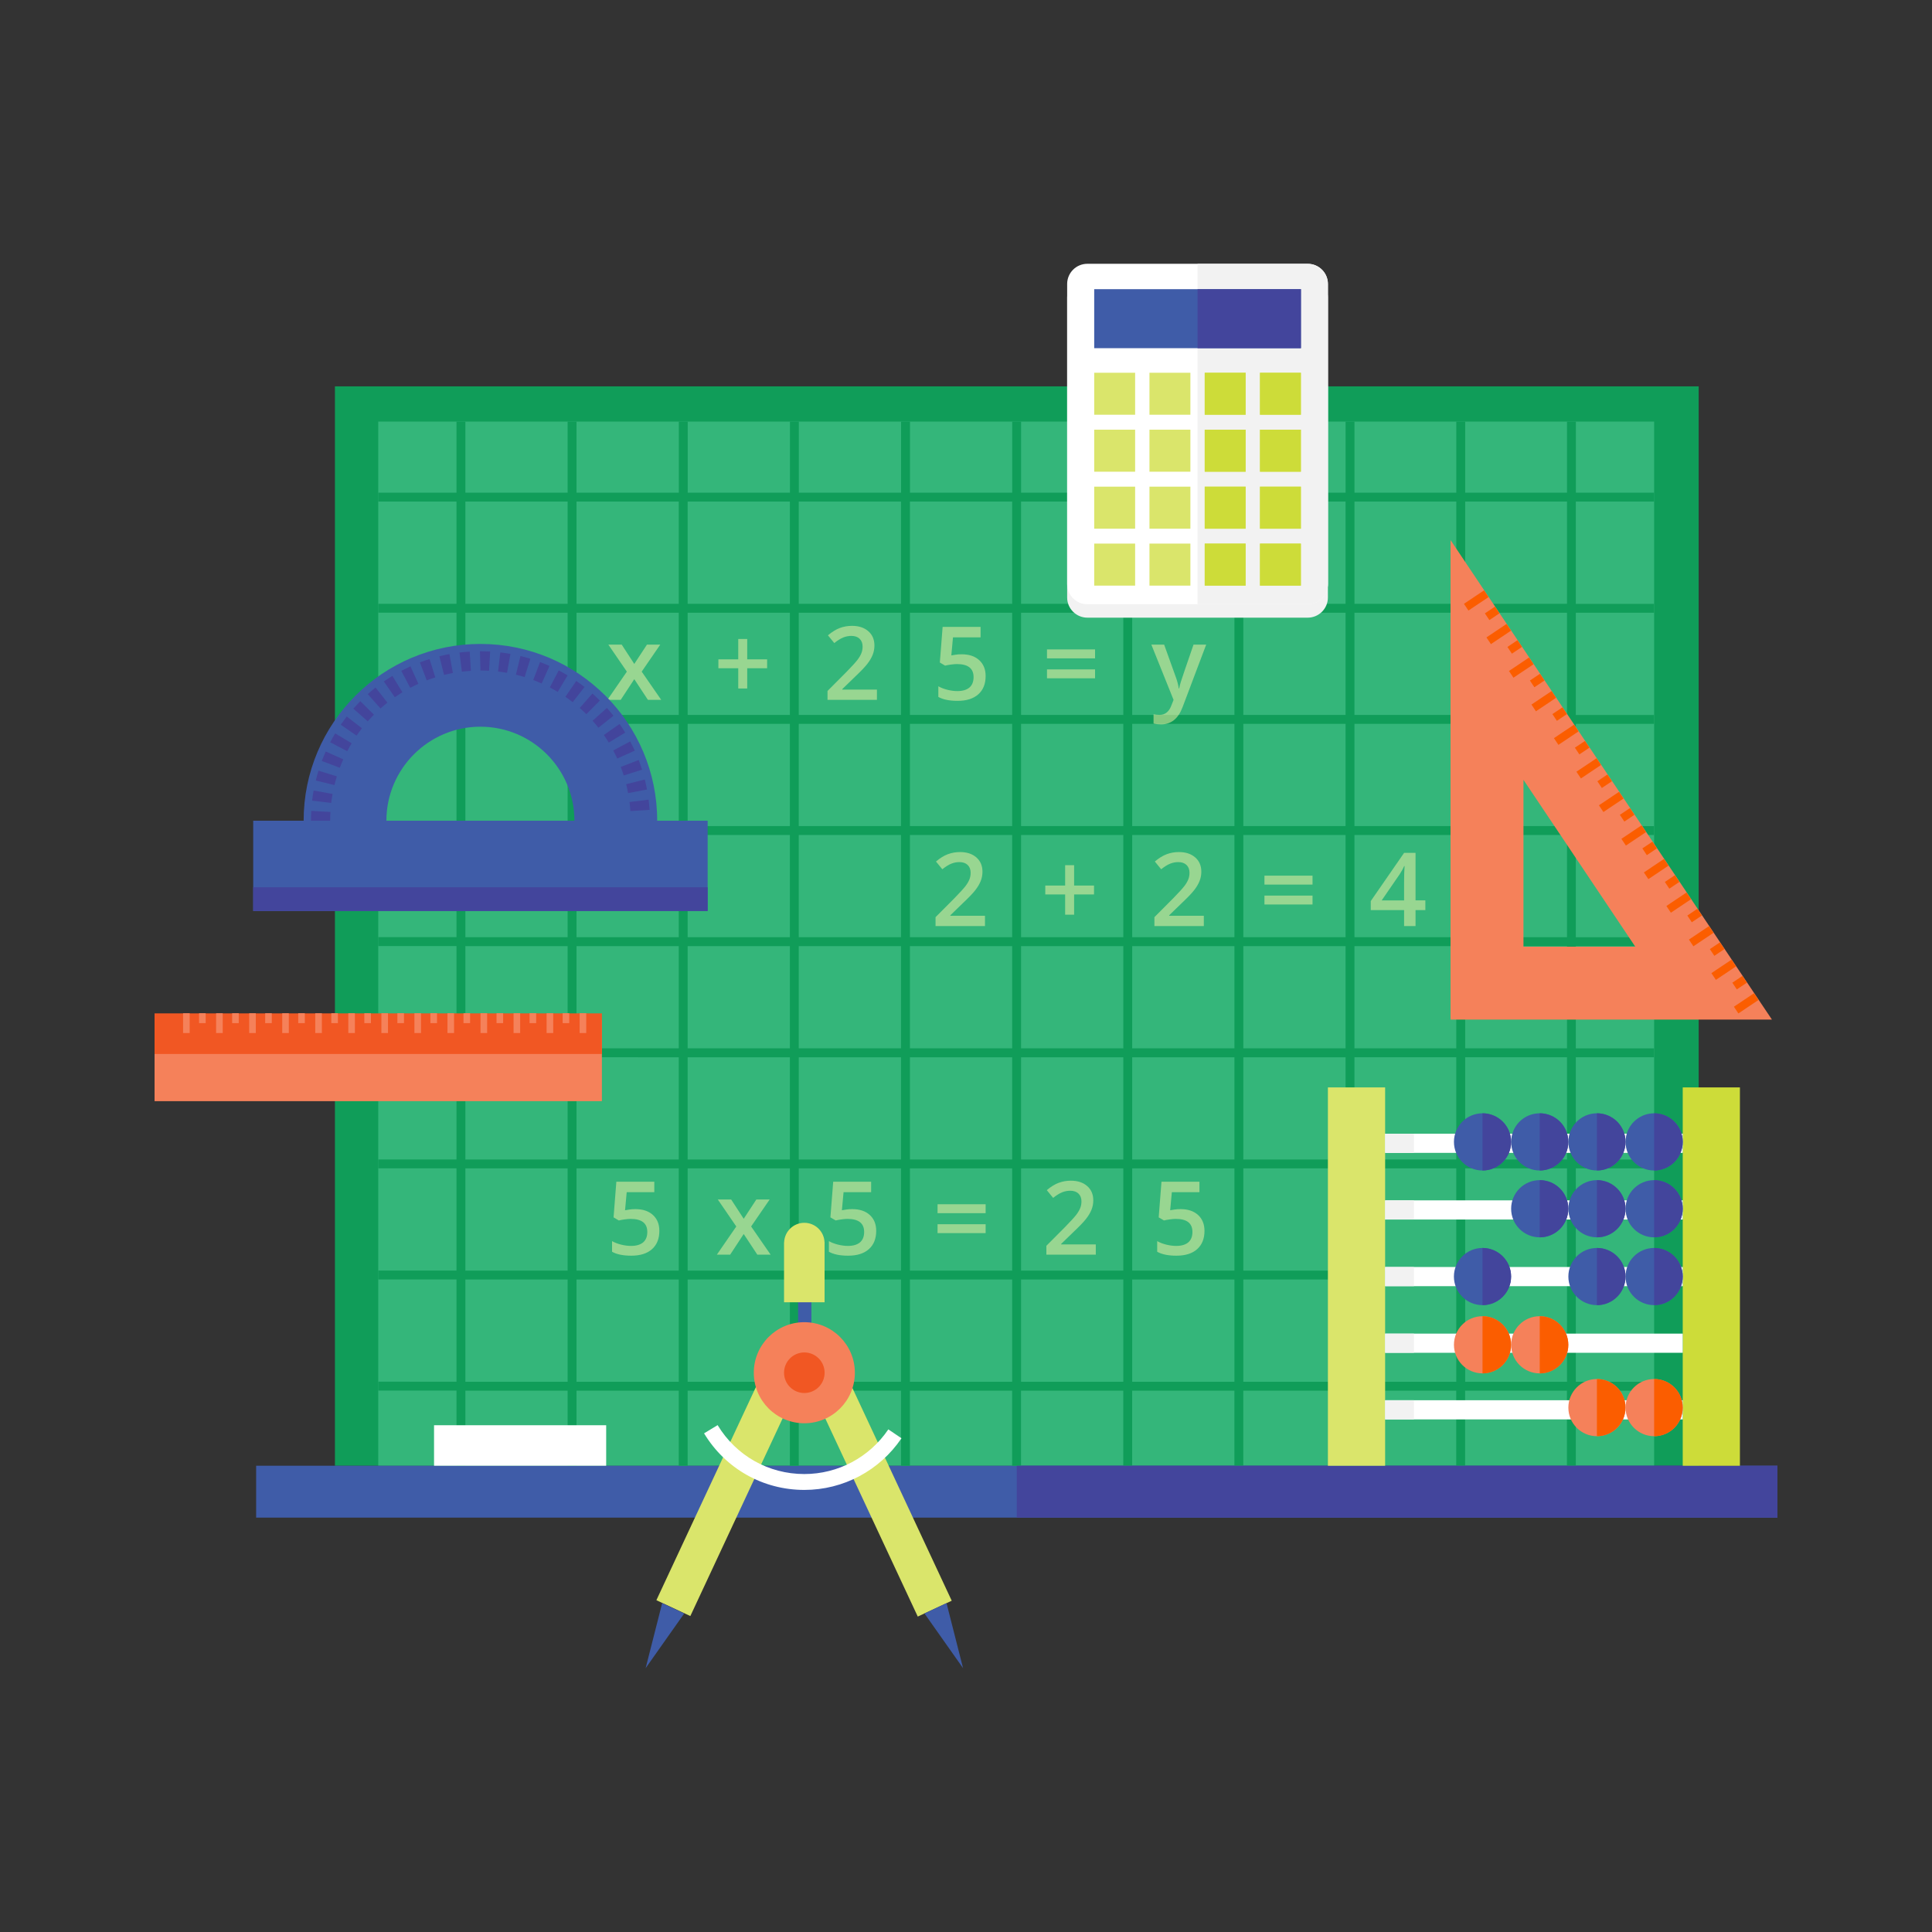 <?xml version="1.0" encoding="utf-8"?>
<!-- Generator: Adobe Illustrator 25.0.0, SVG Export Plug-In . SVG Version: 6.00 Build 0)  -->
<svg version="1.1" id="Слой_1" xmlns="http://www.w3.org/2000/svg" xmlns:xlink="http://www.w3.org/1999/xlink" x="0px" y="0px"
	 viewBox="0 0 500 500" style="enable-background:new 0 0 500 500;" xml:space="preserve">
<rect x="0" y="0" width="500" height="500" fill="#333333" stroke="none"/>
<style type="text/css">
	.st0{fill:#109D59;}
	.st1{fill:#34B67A;}
	.st2{fill:#3F5CA8;}
	.st3{fill:#43459C;}
	.st4{fill:#FFFFFF;}
	.st5{fill:#F5815A;}
	.st6{fill:#F15723;}
	.st7{fill:#DAE56B;}
	.st8{fill:#F2F2F2;}
	.st9{fill:#CDDC39;}
	.st10{fill:#FB5D00;}
	.st11{opacity:0.5;}
	.st12{fill:#FCF6A8;}
</style>
<g>
	<g>
		<rect x="86.68" y="99.99" class="st0" width="352.94" height="279.35"/>
		<rect x="97.89" y="109.1" class="st1" width="330.2" height="270.23"/>
		<rect x="66.29" y="379.33" class="st2" width="393.71" height="13.43"/>
		<path class="st0" d="M428.09,129.8v-2.3h-20.25v-18.4h-2.3v18.4h-26.35v-18.4h-2.3v18.4h-26.35v-18.4h-2.3v18.4h-26.46v-18.4h-2.3
			v18.4h-26.46v-18.4h-2.3v18.4h-26.46v-18.4h-2.3v18.4h-26.46v-18.4h-2.3v18.4h-26.46v-18.4h-2.3v18.4h-26.46v-18.4h-2.3v18.4
			H149.2v-18.4h-2.3v18.4h-26.46v-18.4h-2.3v18.4H97.89v2.3h20.25v26.46H97.89v2.3h20.25v26.46H97.89v2.3h20.25v26.46H97.89v2.3
			h20.25v26.46H97.89v2.3h20.25v26.46H97.89v2.3h20.25v26.46H97.89v2.3h20.25v26.46H97.89v2.3h20.25v26.46H97.89v2.3h20.25v19.43
			h2.3V359.9h26.46v19.43h2.3V359.9h26.46v19.43h2.3V359.9h26.46v19.43h2.3V359.9h26.46v19.43h2.3V359.9h26.46v19.43h2.3V359.9
			h26.46v19.43h2.3V359.9h26.46v19.43h2.3V359.9h26.46v19.43h2.3V359.9h26.35v19.43h2.3V359.9h26.35v19.43h2.3V359.9h20.25v-2.3
			h-20.25v-26.46h20.25v-2.3h-20.25v-26.46h20.25v-2.3h-20.25v-26.46h20.25v-2.3h-20.25v-26.46h20.25v-2.3h-20.25v-26.46h20.25v-2.3
			h-20.25v-26.46h20.25v-2.3h-20.25v-26.46h20.25v-2.3h-20.25V129.8H428.09z M376.89,129.8v26.46h-26.35V129.8H376.89z
			 M261.95,242.55h-26.46v-26.46h26.46V242.55z M264.25,216.09h26.46v26.46h-26.46V216.09z M233.18,242.55h-26.46v-26.46h26.46
			V242.55z M233.18,244.85v26.46h-26.46v-26.46H233.18z M235.49,244.85h26.46v26.46h-26.46V244.85z M264.25,244.85h26.46v26.46
			h-26.46V244.85z M293.01,244.85h26.46v26.46h-26.46V244.85z M293.01,242.55v-26.46h26.46v26.46H293.01z M293.01,213.79v-26.46
			h26.46v26.46H293.01z M290.71,213.79h-26.46v-26.46h26.46V213.79z M261.95,213.79h-26.46v-26.46h26.46V213.79z M233.18,213.79
			h-26.46v-26.46h26.46V213.79z M204.42,213.79h-26.46v-26.46h26.46V213.79z M204.42,216.09v26.46h-26.46v-26.46H204.42z
			 M204.42,244.85v26.46h-26.46v-26.46H204.42z M204.42,273.62v26.46h-26.46v-26.46H204.42z M206.72,273.62h26.46v26.46h-26.46
			V273.62z M235.49,273.62h26.46v26.46h-26.46V273.62z M264.25,273.62h26.46v26.46h-26.46V273.62z M293.01,273.62h26.46v26.46
			h-26.46V273.62z M321.77,273.62h26.46v26.46h-26.46V273.62z M321.77,271.31v-26.46h26.46v26.46H321.77z M321.77,242.55v-26.46
			h26.46v26.46H321.77z M321.77,213.79v-26.46h26.46v26.46H321.77z M321.77,185.03v-26.46h26.46v26.46H321.77z M319.47,185.03
			h-26.46v-26.46h26.46V185.03z M290.71,185.03h-26.46v-26.46h26.46V185.03z M261.95,185.03h-26.46v-26.46h26.46V185.03z
			 M233.18,185.03h-26.46v-26.46h26.46V185.03z M204.42,185.03h-26.46v-26.46h26.46V185.03z M175.66,185.03H149.2v-26.46h26.46
			V185.03z M175.66,187.33v26.46H149.2v-26.46H175.66z M175.66,216.09v26.46H149.2v-26.46H175.66z M175.66,244.85v26.46H149.2
			v-26.46H175.66z M175.66,273.62v26.46H149.2v-26.46H175.66z M175.66,302.38v26.46H149.2v-26.46H175.66z M177.96,302.38h26.46
			v26.46h-26.46V302.38z M206.72,302.38h26.46v26.46h-26.46V302.38z M235.49,302.38h26.46v26.46h-26.46V302.38z M264.25,302.38
			h26.46v26.46h-26.46V302.38z M293.01,302.38h26.46v26.46h-26.46V302.38z M321.77,302.38h26.46v26.46h-26.46V302.38z
			 M350.53,302.38h26.35v26.46h-26.35V302.38z M350.53,300.07v-26.46h26.35v26.46H350.53z M350.53,271.31v-26.46h26.35v26.46H350.53
			z M350.53,242.55v-26.46h26.35v26.46H350.53z M350.53,213.79v-26.46h26.35v26.46H350.53z M350.53,185.03v-26.46h26.35v26.46
			H350.53z M348.23,129.8v26.46h-26.46V129.8H348.23z M319.47,129.8v26.46h-26.46V129.8H319.47z M290.71,129.8v26.46h-26.46V129.8
			H290.71z M261.95,129.8v26.46h-26.46V129.8H261.95z M233.18,129.8v26.46h-26.46V129.8H233.18z M204.42,129.8v26.46h-26.46V129.8
			H204.42z M175.66,129.8v26.46H149.2V129.8H175.66z M120.44,129.8h26.46v26.46h-26.46V129.8z M120.44,158.57h26.46v26.46h-26.46
			V158.57z M120.44,187.33h26.46v26.46h-26.46V187.33z M120.44,216.09h26.46v26.46h-26.46V216.09z M120.44,244.85h26.46v26.46
			h-26.46V244.85z M120.44,273.62h26.46v26.46h-26.46V273.62z M120.44,302.38h26.46v26.46h-26.46V302.38z M120.44,357.6v-26.46
			h26.46v26.46H120.44z M149.2,357.6v-26.46h26.46v26.46H149.2z M177.96,357.6v-26.46h26.46v26.46H177.96z M206.72,357.6v-26.46
			h26.46v26.46H206.72z M235.49,357.6v-26.46h26.46v26.46H235.49z M264.25,357.6v-26.46h26.46v26.46H264.25z M293.01,357.6v-26.46
			h26.46v26.46H293.01z M321.77,357.6v-26.46h26.46v26.46H321.77z M350.53,357.6v-26.46h26.35v26.46H350.53z M405.54,357.6h-26.35
			v-26.46h26.35V357.6z M405.54,328.84h-26.35v-26.46h26.35V328.84z M405.54,300.07h-26.35v-26.46h26.35V300.07z M405.54,271.31
			h-26.35v-26.46h26.35V271.31z M405.54,242.55h-26.35v-26.46h26.35V242.55z M405.54,213.79h-26.35v-26.46h26.35V213.79z
			 M405.54,185.03h-26.35v-26.46h26.35V185.03z M405.54,156.26h-26.35V129.8h26.35V156.26z"/>
		<rect x="263.14" y="379.33" class="st3" width="196.86" height="13.43"/>
		<rect x="112.33" y="368.85" class="st4" width="44.55" height="10.48"/>
	</g>
	<g>
		<path class="st5" d="M40,263.97v21.01h115.77v-21.01H40z"/>
		<path class="st6" d="M40,262.26v10.51h115.77v-10.51H40z"/>
		<g>
			<path class="st5" d="M151.72,267.35h-1.71v-5.13h1.71V267.35z M143.17,267.35h-1.71v-5.13h1.71V267.35z M134.62,267.35h-1.71
				v-5.13h1.71V267.35z M126.07,267.35h-1.71v-5.13h1.71V267.35z M117.51,267.35h-1.71v-5.13h1.71V267.35z M108.96,267.35h-1.71
				v-5.13h1.71V267.35z M100.41,267.35H98.7v-5.13h1.71V267.35z M91.85,267.35h-1.71v-5.13h1.71V267.35z M83.3,267.35h-1.71v-5.13
				h1.71V267.35z M74.75,267.35h-1.71v-5.13h1.71V267.35z M66.2,267.35h-1.71v-5.13h1.71V267.35z M57.64,267.35h-1.71v-5.13h1.71
				V267.35z M49.09,267.35h-1.71v-5.13h1.71V267.35z"/>
		</g>
		<g>
			<path class="st5" d="M147.32,264.79h-1.71v-2.57h1.71V264.79z M138.76,264.79h-1.71v-2.57h1.71V264.79z M130.21,264.79h-1.71
				v-2.57h1.71V264.79z M121.66,264.79h-1.71v-2.57h1.71V264.79z M113.1,264.79h-1.71v-2.57h1.71V264.79z M104.55,264.79h-1.71
				v-2.57h1.71V264.79z M96,264.79h-1.71v-2.57H96V264.79z M87.45,264.79h-1.71v-2.57h1.71V264.79z M78.89,264.79h-1.71v-2.57h1.71
				V264.79z M70.34,264.79h-1.71v-2.57h1.71V264.79z M61.79,264.79h-1.71v-2.57h1.71V264.79z M53.23,264.79h-1.71v-2.57h1.71V264.79
				z"/>
		</g>
	</g>
	<g>
		<g>
			<g>
				<g>
					
						<rect x="154.24" y="379.89" transform="matrix(0.423 -0.906 0.906 0.423 -239.551 393.175)" class="st7" width="69.6" height="9.7"/>
				</g>
				<g>
					<polygon class="st2" points="167.09,431.72 171.37,414.89 177.08,417.56 					"/>
				</g>
			</g>
			<g>
				<g>
					
						<rect x="222.44" y="349.94" transform="matrix(0.906 -0.423 0.423 0.906 -141.478 132.359)" class="st7" width="9.7" height="69.6"/>
				</g>
				<g>
					<polygon class="st2" points="249.24,431.72 244.96,414.89 239.25,417.56 					"/>
				</g>
			</g>
		</g>
		<g>
			<rect x="206.55" y="324.05" class="st2" width="3.44" height="25.97"/>
		</g>
		<g>
			<path class="st5" d="M221.24,355.26c0,7.22-5.85,13.08-13.08,13.08c-7.22,0-13.08-5.85-13.08-13.08
				c0-7.22,5.85-13.08,13.08-13.08C215.39,342.19,221.24,348.04,221.24,355.26z"/>
		</g>
		<g>
			<circle class="st6" cx="208.16" cy="355.26" r="5.25"/>
		</g>
		<g>
			<path class="st4" d="M208.16,385.59c-10.7,0-20.4-5.47-25.95-14.64l3.51-2.13c4.8,7.93,13.19,12.66,22.44,12.66
				c8.72,0,16.85-4.32,21.74-11.56l3.4,2.3C227.65,380.59,218.25,385.59,208.16,385.59z"/>
		</g>
		<g>
			<path class="st7" d="M213.41,321.71c0-0.01,0-0.02,0-0.03v-0.16h-0.02c-0.1-2.81-2.4-5.06-5.23-5.06c-2.83,0-5.13,2.25-5.23,5.06
				h-0.02v0.16c0,0.01,0,0.02,0,0.03c0,0.01,0,0.02,0,0.03v15.29h10.49v-15.29C213.41,321.73,213.41,321.72,213.41,321.71z"/>
		</g>
	</g>
	<g>
		<path class="st8" d="M343.66,154.63c0,2.88-2.34,5.22-5.22,5.22h-57.04c-2.88,0-5.22-2.34-5.22-5.22V76.97
			c0-2.88,2.34-5.22,5.22-5.22h57.04c2.88,0,5.22,2.34,5.22,5.22V154.63z"/>
		<path class="st4" d="M343.66,151.15c0,2.88-2.34,5.22-5.22,5.22h-57.04c-2.88,0-5.22-2.34-5.22-5.22V73.49
			c0-2.88,2.34-5.22,5.22-5.22h57.04c2.88,0,5.22,2.34,5.22,5.22V151.15z"/>
		<path class="st8" d="M338.45,68.28h-28.52v88.09h28.52c2.88,0,5.22-2.34,5.22-5.22V73.49C343.66,70.61,341.33,68.28,338.45,68.28z
			"/>
		<rect x="283.18" y="74.84" class="st2" width="53.5" height="15.27"/>
		<rect x="309.93" y="74.84" class="st3" width="26.75" height="15.27"/>
		<path class="st7" d="M283.18,107.34h10.59V96.46h-10.59V107.34z M297.48,107.34h10.59V96.46h-10.59V107.34z M311.78,107.34h10.59
			V96.46h-10.59V107.34z M326.08,96.46v10.88h10.59V96.46H326.08z M297.48,122.08h10.59V111.2h-10.59V122.08z M311.78,122.08h10.59
			V111.2h-10.59V122.08z M326.08,122.08h10.59V111.2h-10.59V122.08z M283.18,136.82h10.59v-10.88h-10.59V136.82z M297.48,136.82
			h10.59v-10.88h-10.59V136.82z M311.78,136.82h10.59v-10.88h-10.59V136.82z M326.08,136.82h10.59v-10.88h-10.59V136.82z
			 M283.18,122.08h10.59V111.2h-10.59V122.08z M283.18,151.56h10.59v-10.88h-10.59V151.56z M297.48,151.56h10.59v-10.88h-10.59
			V151.56z M311.78,151.56h10.59v-10.88h-10.59V151.56z M326.08,151.56h10.59v-10.88h-10.59V151.56z"/>
		<path class="st9" d="M311.78,107.34h10.59V96.46h-10.59V107.34z M326.08,96.46v10.88h10.59V96.46H326.08z M311.78,122.08h10.59
			V111.2h-10.59V122.08z M326.08,122.08h10.59V111.2h-10.59V122.08z M311.78,136.82h10.59v-10.88h-10.59V136.82z M326.08,136.82
			h10.59v-10.88h-10.59V136.82z M311.78,151.56h10.59v-10.88h-10.59V151.56z M326.08,151.56h10.59v-10.88h-10.59V151.56z"/>
	</g>
	<g>
		<rect x="343.66" y="281.42" class="st7" width="14.81" height="97.92"/>
		<rect x="435.49" y="281.42" class="st9" width="14.8" height="97.92"/>
		<path class="st4" d="M358.47,293.4v4.96h77.02v-4.96H358.47z M358.47,315.61h77.02v-4.96h-77.02V315.61z M358.47,332.86h77.02
			v-4.96h-77.02V332.86z M358.47,350.1h77.02v-4.96h-77.02V350.1z M358.47,367.34h77.02v-4.96h-77.02V367.34z"/>
		<path class="st8" d="M358.47,293.4v4.96h7.45v-4.96H358.47z M358.47,315.61h7.45v-4.96h-7.45V315.61z M358.47,332.86h7.45v-4.96
			h-7.45V332.86z M358.47,350.1h7.45v-4.96h-7.45V350.1z M358.47,367.34h7.45v-4.96h-7.45V367.34z"/>
		<g>
			<path class="st2" d="M435.49,295.52c0,4.09-3.31,7.4-7.4,7.4c-4.09,0-7.4-3.31-7.4-7.4c0-4.09,3.31-7.4,7.4-7.4
				C432.18,288.12,435.49,291.43,435.49,295.52z"/>
			<path class="st3" d="M428.09,288.12v14.8c4.09,0,7.4-3.31,7.4-7.4C435.49,291.43,432.18,288.12,428.09,288.12z"/>
		</g>
		<g>
			<path class="st2" d="M420.69,295.52c0,4.09-3.31,7.4-7.4,7.4c-4.09,0-7.4-3.31-7.4-7.4c0-4.09,3.31-7.4,7.4-7.4
				C417.37,288.12,420.69,291.43,420.69,295.52z"/>
			<path class="st3" d="M413.28,288.12v14.8c4.09,0,7.4-3.31,7.4-7.4C420.69,291.43,417.37,288.12,413.28,288.12z"/>
		</g>
		<g>
			<path class="st2" d="M405.88,295.52c0,4.09-3.31,7.4-7.4,7.4s-7.4-3.31-7.4-7.4c0-4.09,3.31-7.4,7.4-7.4
				S405.88,291.43,405.88,295.52z"/>
			<path class="st3" d="M398.48,288.12v14.8c4.09,0,7.4-3.31,7.4-7.4C405.88,291.43,402.57,288.12,398.48,288.12z"/>
		</g>
		<g>
			<path class="st2" d="M435.49,312.82c0,4.09-3.31,7.4-7.4,7.4c-4.09,0-7.4-3.31-7.4-7.4c0-4.09,3.31-7.4,7.4-7.4
				C432.18,305.42,435.49,308.73,435.49,312.82z"/>
			<path class="st3" d="M428.09,305.42v14.8c4.09,0,7.4-3.31,7.4-7.4C435.49,308.73,432.18,305.42,428.09,305.42z"/>
		</g>
		<g>
			<path class="st2" d="M420.69,312.82c0,4.09-3.31,7.4-7.4,7.4c-4.09,0-7.4-3.31-7.4-7.4c0-4.09,3.31-7.4,7.4-7.4
				C417.37,305.42,420.69,308.73,420.69,312.82z"/>
			<path class="st3" d="M413.28,305.42v14.8c4.09,0,7.4-3.31,7.4-7.4C420.69,308.73,417.37,305.42,413.28,305.42z"/>
		</g>
		<g>
			<path class="st2" d="M405.88,312.82c0,4.09-3.31,7.4-7.4,7.4s-7.4-3.31-7.4-7.4c0-4.09,3.31-7.4,7.4-7.4
				S405.88,308.73,405.88,312.82z"/>
			<path class="st3" d="M398.48,305.42v14.8c4.09,0,7.4-3.31,7.4-7.4C405.88,308.73,402.57,305.42,398.48,305.42z"/>
		</g>
		<g>
			<path class="st2" d="M435.49,330.37c0,4.09-3.31,7.4-7.4,7.4c-4.09,0-7.4-3.31-7.4-7.4s3.31-7.4,7.4-7.4
				C432.18,322.97,435.49,326.29,435.49,330.37z"/>
			<path class="st3" d="M428.09,322.97v14.8c4.09,0,7.4-3.31,7.4-7.4C435.49,326.29,432.18,322.97,428.09,322.97z"/>
		</g>
		<g>
			<path class="st2" d="M420.69,330.37c0,4.09-3.31,7.4-7.4,7.4c-4.09,0-7.4-3.31-7.4-7.4s3.31-7.4,7.4-7.4
				C417.37,322.97,420.69,326.29,420.69,330.37z"/>
			<path class="st3" d="M413.28,322.97v14.8c4.09,0,7.4-3.31,7.4-7.4C420.69,326.29,417.37,322.97,413.28,322.97z"/>
		</g>
		<g>
			<circle class="st2" cx="383.67" cy="330.37" r="7.4"/>
			<path class="st3" d="M383.67,322.97v14.8c4.09,0,7.4-3.31,7.4-7.4C391.08,326.29,387.76,322.97,383.67,322.97z"/>
		</g>
		<g>
			<path class="st5" d="M391.08,348.03c0,4.09-3.31,7.4-7.4,7.4s-7.4-3.31-7.4-7.4c0-4.09,3.31-7.4,7.4-7.4
				S391.08,343.94,391.08,348.03z"/>
			<path class="st10" d="M383.67,340.63v14.81c4.09,0,7.4-3.31,7.4-7.4S387.76,340.63,383.67,340.63z"/>
		</g>
		<g>
			<path class="st5" d="M405.88,348.03c0,4.09-3.31,7.4-7.4,7.4c-4.09,0-7.4-3.31-7.4-7.4c0-4.09,3.31-7.4,7.4-7.4
				C402.57,340.63,405.88,343.94,405.88,348.03z"/>
			<path class="st10" d="M398.48,340.63v14.81c4.09,0,7.4-3.31,7.4-7.4S402.57,340.63,398.48,340.63z"/>
		</g>
		<g>
			<path class="st5" d="M420.69,364.29c0,4.09-3.31,7.4-7.4,7.4c-4.09,0-7.4-3.31-7.4-7.4c0-4.09,3.31-7.4,7.4-7.4
				C417.37,356.89,420.69,360.2,420.69,364.29z"/>
			<path class="st10" d="M413.28,356.89v14.8c4.09,0,7.4-3.31,7.4-7.4C420.69,360.2,417.37,356.89,413.28,356.89z"/>
		</g>
		<g>
			<path class="st5" d="M435.49,364.29c0,4.09-3.31,7.4-7.4,7.4c-4.09,0-7.4-3.31-7.4-7.4c0-4.09,3.31-7.4,7.4-7.4
				C432.18,356.89,435.49,360.2,435.49,364.29z"/>
			<path class="st10" d="M428.09,356.89v14.8c4.09,0,7.4-3.31,7.4-7.4C435.49,360.2,432.18,356.89,428.09,356.89z"/>
		</g>
		<g>
			<path class="st2" d="M391.08,295.52c0,4.09-3.31,7.4-7.4,7.4c-4.09,0-7.4-3.31-7.4-7.4c0-4.09,3.31-7.4,7.4-7.4
				C387.76,288.12,391.08,291.43,391.08,295.52z"/>
			<path class="st3" d="M383.67,288.12v14.8c4.09,0,7.4-3.31,7.4-7.4C391.08,291.43,387.76,288.12,383.67,288.12z"/>
		</g>
	</g>
	<g>
		<path class="st5" d="M375.4,139.77v124.09h83.17L375.4,139.77z M394.27,245v-43.18L423.21,245H394.27z"/>
		<path class="st10" d="M407.37,187.54l-5.21,3.49l1.16,1.74l5.21-3.49L407.37,187.54z M430.65,222.29l-5.21,3.49l1.16,1.74
			l5.21-3.49L430.65,222.29z M424.83,213.6l-5.21,3.49l1.16,1.74l5.21-3.49L424.83,213.6z M413.19,196.23l-5.21,3.49l1.16,1.74
			l5.21-3.49L413.19,196.23z M419.01,204.92l-5.21,3.49l1.16,1.74l5.21-3.49L419.01,204.92z M401.55,178.85l-5.21,3.49l1.16,1.74
			l5.21-3.49L401.55,178.85z M395.73,170.16l-5.21,3.49l1.16,1.74l5.21-3.49L395.73,170.16z M436.47,230.98l-5.21,3.49l1.16,1.74
			l5.21-3.49L436.47,230.98z M455.1,258.79l-1.16-1.74l-5.21,3.49l1.16,1.74L455.1,258.79z M448.12,248.36l-5.21,3.49l1.16,1.74
			l5.21-3.49L448.12,248.36z M384.08,152.78l-5.21,3.49l1.16,1.74l5.21-3.49L384.08,152.78z M389.9,161.47l-5.21,3.49l1.16,1.74
			l5.21-3.49L389.9,161.47z M442.3,239.67l-5.21,3.49l1.16,1.74l5.21-3.49L442.3,239.67z M404.37,183.06l-2.61,1.75l1.16,1.74
			l2.61-1.75L404.37,183.06z M386.9,156.99l-2.61,1.75l1.16,1.74l2.61-1.75L386.9,156.99z M398.55,174.37l-2.61,1.75l1.16,1.74
			l2.61-1.75L398.55,174.37z M392.73,165.68l-2.61,1.75l1.16,1.74l2.61-1.75L392.73,165.68z M439.29,235.19l-2.61,1.75l1.16,1.74
			l2.61-1.75L439.29,235.19z M433.47,226.5l-2.61,1.75l1.16,1.74l2.61-1.75L433.47,226.5z M445.12,243.88l-2.61,1.75l1.16,1.74
			l2.61-1.75L445.12,243.88z M450.94,252.57l-2.61,1.75l1.16,1.74l2.61-1.75L450.94,252.57z M410.19,191.75l-2.61,1.75l1.16,1.74
			l2.61-1.75L410.19,191.75z M427.65,217.82l-2.61,1.75l1.16,1.74l2.61-1.75L427.65,217.82z M416.01,200.44l-2.61,1.75l1.16,1.74
			l2.61-1.75L416.01,200.44z M421.83,209.13l-2.61,1.75l1.16,1.74l2.61-1.75L421.83,209.13z"/>
	</g>
	<g class="st11">
		<path class="st12" d="M254.92,239.66h-12.8v-2.3l4.87-4.89c1.44-1.47,2.39-2.52,2.86-3.13s0.81-1.19,1.03-1.74
			c0.22-0.54,0.32-1.12,0.32-1.74c0-0.85-0.26-1.52-0.77-2.01c-0.51-0.49-1.22-0.74-2.12-0.74c-0.72,0-1.42,0.13-2.1,0.4
			c-0.68,0.27-1.46,0.75-2.34,1.45l-1.64-2c1.05-0.89,2.07-1.52,3.06-1.89c0.99-0.37,2.04-0.56,3.16-0.56
			c1.76,0,3.16,0.46,4.22,1.38c1.06,0.92,1.59,2.15,1.59,3.7c0,0.85-0.15,1.66-0.46,2.43c-0.31,0.77-0.77,1.56-1.41,2.37
			c-0.63,0.81-1.69,1.91-3.16,3.3l-3.28,3.18v0.13h8.96V239.66z"/>
		<path class="st12" d="M275.66,231.48h-5.14v-2.3h5.14v-5.27h2.32v5.27h5.15v2.3h-5.15v5.24h-2.32V231.48z"/>
		<path class="st12" d="M311.56,239.66h-12.8v-2.3l4.87-4.89c1.44-1.47,2.39-2.52,2.86-3.13s0.81-1.19,1.03-1.74
			c0.22-0.54,0.32-1.12,0.32-1.74c0-0.85-0.26-1.52-0.77-2.01c-0.51-0.49-1.22-0.74-2.12-0.74c-0.72,0-1.42,0.13-2.1,0.4
			c-0.68,0.27-1.46,0.75-2.34,1.45l-1.64-2c1.05-0.89,2.07-1.52,3.06-1.89c0.99-0.37,2.04-0.56,3.16-0.56
			c1.76,0,3.16,0.46,4.22,1.38c1.06,0.92,1.59,2.15,1.59,3.7c0,0.85-0.15,1.66-0.46,2.43c-0.31,0.77-0.77,1.56-1.41,2.37
			c-0.63,0.81-1.69,1.91-3.16,3.3l-3.28,3.18v0.13h8.96V239.66z"/>
		<path class="st12" d="M327.24,228.93v-2.31h12.44v2.31H327.24z M327.24,234.08v-2.3h12.44v2.3H327.24z"/>
		<path class="st12" d="M368.88,235.54h-2.54v4.12h-2.96v-4.12h-8.63v-2.34l8.63-12.48h2.96v12.29h2.54V235.54z M363.38,233.02
			v-4.74c0-1.69,0.04-3.07,0.13-4.15h-0.1c-0.24,0.57-0.62,1.26-1.14,2.07l-4.69,6.82H363.38z"/>
	</g>
	<g class="st11">
		<path class="st12" d="M164.45,312.92c1.9,0,3.41,0.5,4.52,1.51c1.11,1.01,1.67,2.38,1.67,4.12c0,2.01-0.63,3.59-1.89,4.72
			c-1.26,1.13-3.05,1.7-5.38,1.7c-2.11,0-3.77-0.34-4.97-1.02v-2.75c0.7,0.4,1.5,0.7,2.4,0.92c0.9,0.22,1.74,0.32,2.52,0.32
			c1.37,0,2.41-0.31,3.13-0.92c0.71-0.61,1.07-1.51,1.07-2.69c0-2.26-1.44-3.38-4.31-3.38c-0.4,0-0.9,0.04-1.5,0.12
			c-0.59,0.08-1.12,0.17-1.56,0.28l-1.36-0.8l0.72-9.22h9.82v2.7h-7.14l-0.43,4.68c0.3-0.05,0.67-0.11,1.1-0.18
			C163.29,312.95,163.82,312.92,164.45,312.92z"/>
		<path class="st12" d="M190.55,317.41l-4.79-6.99h3.46l3.25,5l3.28-5h3.44l-4.8,6.99l5.05,7.3H196l-3.53-5.35l-3.51,5.35h-3.44
			L190.55,317.41z"/>
		<path class="st12" d="M220.57,312.92c1.9,0,3.41,0.5,4.52,1.51c1.11,1.01,1.67,2.38,1.67,4.12c0,2.01-0.63,3.59-1.89,4.72
			c-1.26,1.13-3.05,1.7-5.38,1.7c-2.11,0-3.77-0.34-4.97-1.02v-2.75c0.7,0.4,1.5,0.7,2.4,0.92c0.9,0.22,1.74,0.32,2.52,0.32
			c1.37,0,2.41-0.31,3.13-0.92c0.71-0.61,1.07-1.51,1.07-2.69c0-2.26-1.44-3.38-4.31-3.38c-0.4,0-0.9,0.04-1.5,0.12
			c-0.59,0.08-1.12,0.17-1.56,0.28l-1.36-0.8l0.72-9.22h9.82v2.7h-7.14l-0.43,4.68c0.3-0.05,0.67-0.11,1.1-0.18
			C219.41,312.95,219.94,312.92,220.57,312.92z"/>
		<path class="st12" d="M242.64,313.97v-2.31h12.44v2.31H242.64z M242.64,319.13v-2.3h12.44v2.3H242.64z"/>
		<path class="st12" d="M283.6,324.71h-12.8v-2.3l4.87-4.89c1.44-1.47,2.39-2.52,2.86-3.13c0.47-0.62,0.81-1.19,1.03-1.74
			c0.22-0.54,0.32-1.12,0.32-1.74c0-0.85-0.26-1.52-0.77-2.01c-0.51-0.49-1.22-0.74-2.12-0.74c-0.72,0-1.42,0.13-2.1,0.4
			c-0.68,0.27-1.46,0.75-2.34,1.45l-1.64-2c1.05-0.89,2.07-1.52,3.06-1.89c0.99-0.37,2.04-0.56,3.16-0.56
			c1.76,0,3.16,0.46,4.22,1.38c1.06,0.92,1.59,2.15,1.59,3.7c0,0.85-0.15,1.66-0.46,2.43c-0.31,0.77-0.77,1.56-1.41,2.37
			c-0.63,0.81-1.69,1.91-3.16,3.3l-3.28,3.18v0.13h8.96V324.71z"/>
		<path class="st12" d="M305.53,312.92c1.9,0,3.41,0.5,4.52,1.51c1.11,1.01,1.67,2.38,1.67,4.12c0,2.01-0.63,3.59-1.89,4.72
			c-1.26,1.13-3.05,1.7-5.38,1.7c-2.11,0-3.77-0.34-4.97-1.02v-2.75c0.7,0.4,1.5,0.7,2.4,0.92c0.9,0.22,1.74,0.32,2.52,0.32
			c1.37,0,2.41-0.31,3.13-0.92c0.71-0.61,1.07-1.51,1.07-2.69c0-2.26-1.44-3.38-4.31-3.38c-0.4,0-0.9,0.04-1.5,0.12
			c-0.59,0.08-1.11,0.17-1.56,0.28l-1.36-0.8l0.72-9.22h9.82v2.7h-7.14l-0.43,4.68c0.3-0.05,0.67-0.11,1.1-0.18
			C304.37,312.95,304.91,312.92,305.53,312.92z"/>
	</g>
	<g class="st11">
		<path class="st12" d="M162.23,173.82l-4.79-6.99h3.46l3.25,5l3.28-5h3.44l-4.8,6.99l5.05,7.3h-3.44l-3.53-5.35l-3.51,5.35h-3.44
			L162.23,173.82z"/>
		<path class="st12" d="M191.06,172.94h-5.14v-2.3h5.14v-5.27h2.32v5.27h5.15v2.3h-5.15v5.24h-2.32V172.94z"/>
		<path class="st12" d="M226.96,181.12h-12.8v-2.3l4.87-4.89c1.44-1.47,2.39-2.52,2.86-3.13c0.47-0.62,0.81-1.19,1.03-1.74
			c0.22-0.54,0.32-1.12,0.32-1.74c0-0.85-0.26-1.52-0.77-2.01c-0.51-0.49-1.22-0.74-2.12-0.74c-0.72,0-1.42,0.13-2.1,0.4
			c-0.68,0.27-1.46,0.75-2.34,1.45l-1.64-2c1.05-0.89,2.07-1.52,3.06-1.89c0.99-0.37,2.04-0.56,3.16-0.56
			c1.76,0,3.16,0.46,4.22,1.38c1.06,0.92,1.59,2.15,1.59,3.7c0,0.85-0.15,1.66-0.46,2.43c-0.31,0.77-0.77,1.56-1.41,2.37
			c-0.63,0.81-1.69,1.91-3.16,3.3l-3.28,3.18v0.13h8.96V181.12z"/>
		<path class="st12" d="M248.89,169.33c1.9,0,3.41,0.5,4.52,1.51c1.11,1.01,1.67,2.38,1.67,4.12c0,2.01-0.63,3.59-1.89,4.72
			c-1.26,1.13-3.05,1.7-5.38,1.7c-2.11,0-3.77-0.34-4.97-1.02v-2.75c0.7,0.4,1.5,0.7,2.4,0.92c0.9,0.22,1.74,0.32,2.52,0.32
			c1.37,0,2.41-0.31,3.13-0.92c0.71-0.61,1.07-1.51,1.07-2.69c0-2.26-1.44-3.38-4.31-3.38c-0.4,0-0.9,0.04-1.5,0.12
			c-0.59,0.08-1.11,0.17-1.56,0.28l-1.36-0.8l0.72-9.22h9.82v2.7h-7.14l-0.43,4.68c0.3-0.05,0.67-0.11,1.1-0.18
			C247.73,169.36,248.26,169.33,248.89,169.33z"/>
		<path class="st12" d="M270.96,170.38v-2.31h12.44v2.31H270.96z M270.96,175.54v-2.3h12.44v2.3H270.96z"/>
		<path class="st12" d="M297.97,166.83h3.31l2.91,8.1c0.44,1.15,0.73,2.24,0.88,3.25h0.1c0.08-0.47,0.22-1.05,0.43-1.72
			c0.21-0.68,1.3-3.89,3.28-9.63h3.28l-6.11,16.18c-1.11,2.97-2.96,4.46-5.55,4.46c-0.67,0-1.33-0.07-1.96-0.22v-2.4
			c0.46,0.1,0.98,0.16,1.56,0.16c1.46,0,2.49-0.85,3.09-2.54l0.53-1.34L297.97,166.83z"/>
	</g>
	<g>
		<path class="st2" d="M170.08,212.4c0-25.27-20.48-45.75-45.75-45.75s-45.75,20.48-45.75,45.75H65.53v23.36h117.61V212.4H170.08z
			 M100,212.4c0-13.42,10.91-24.33,24.33-24.33c13.42,0,24.33,10.91,24.33,24.33H100z"/>
		<path class="st3" d="M157.07,183.21l-3.71,3.32c0.52,0.58,1.02,1.18,1.51,1.8l3.9-3.09C158.22,184.55,157.66,183.87,157.07,183.21
			z M149.14,176.23l-2.82,4.1c0.65,0.45,1.28,0.91,1.9,1.39l3.05-3.93C150.58,177.25,149.87,176.73,149.14,176.23z M153.32,179.49
			l-3.29,3.73c0.59,0.52,1.16,1.06,1.72,1.61l3.5-3.53C154.62,180.67,153.98,180.07,153.32,179.49z M128.9,173.79
			c0.78,0.09,1.55,0.21,2.32,0.34l0.88-4.9c-0.87-0.15-1.74-0.29-2.62-0.39L128.9,173.79z M138,175.99c0.73,0.28,1.46,0.58,2.18,0.9
			l2.03-4.54c-0.81-0.36-1.62-0.7-2.45-1.01L138,175.99z M144.6,173.5l-2.31,4.41c0.7,0.37,1.38,0.75,2.05,1.15l2.56-4.27
			C146.15,174.34,145.38,173.91,144.6,173.5z M133.52,174.61c0.76,0.18,1.51,0.39,2.25,0.62l1.49-4.75c-0.85-0.26-1.7-0.5-2.57-0.71
			L133.52,174.61z M166.88,201.74l-4.83,1.21c0.19,0.76,0.36,1.52,0.5,2.3l4.89-0.92C167.29,203.46,167.1,202.6,166.88,201.74z
			 M167.86,206.95l-4.94,0.61c0.09,0.77,0.17,1.55,0.22,2.34l4.97-0.31C168.05,208.7,167.96,207.82,167.86,206.95z M163.1,191.88
			l-4.39,2.34c0.36,0.69,0.71,1.38,1.03,2.09l4.54-2.04C163.91,193.45,163.52,192.66,163.1,191.88z M160.35,187.37l-4.08,2.84
			c0.45,0.64,0.88,1.3,1.28,1.97l4.25-2.59C161.33,188.83,160.85,188.09,160.35,187.37z M165.29,196.69l-4.64,1.79
			c0.28,0.73,0.54,1.46,0.77,2.21l4.75-1.5C165.9,198.35,165.61,197.51,165.29,196.69z M95.17,179.64l3.31,3.71
			c0.58-0.52,1.18-1.02,1.79-1.51l-3.08-3.91C96.51,178.48,95.83,179.05,95.17,179.64z M83.28,196.94l4.66,1.76
			c0.28-0.73,0.58-1.46,0.9-2.18l-4.54-2.03C83.93,195.29,83.6,196.11,83.28,196.94z M85.45,192.1l4.41,2.31
			c0.36-0.7,0.75-1.38,1.15-2.05l-4.27-2.56C86.29,190.55,85.86,191.31,85.45,192.1z M88.18,187.56l4.1,2.82
			c0.45-0.65,0.91-1.28,1.39-1.9l-3.93-3.06C89.21,186.12,88.69,186.84,88.18,187.56z M81.72,202l4.84,1.18
			c0.19-0.77,0.39-1.52,0.62-2.26l-4.76-1.47C82.16,200.29,81.93,201.14,81.72,202z M80.78,207.21l4.94,0.58
			c0.09-0.78,0.21-1.56,0.35-2.32l-4.9-0.88C81.01,205.46,80.88,206.33,80.78,207.21z M80.48,212.28l0,0.13h4.97
			c0-0.76,0.02-1.52,0.07-2.27l-4.97-0.29C80.5,210.69,80.48,211.55,80.48,212.28z M108.67,171.43l1.77,4.65
			c0.73-0.28,1.47-0.54,2.22-0.77l-1.5-4.75C110.32,170.82,109.49,171.11,108.67,171.43z M113.71,169.84l1.21,4.83
			c0.76-0.19,1.52-0.36,2.29-0.5l-0.9-4.89C115.43,169.44,114.57,169.63,113.71,169.84z M124.21,168.55l0.13,4.98
			c0.75,0,1.49,0.02,2.23,0.06l0.28-4.97c-0.83-0.05-1.67-0.07-2.51-0.07H124.21z M118.92,168.88l0.61,4.94
			c0.77-0.09,1.55-0.16,2.34-0.21l-0.31-4.97C120.67,168.69,119.79,168.77,118.92,168.88z M99.34,176.36l2.84,4.09
			c0.64-0.45,1.3-0.88,1.97-1.28l-2.6-4.25C100.8,175.38,100.06,175.86,99.34,176.36z M103.85,173.61l2.32,4.4
			c0.69-0.37,1.39-0.71,2.11-1.04l-2.06-4.53C105.42,172.82,104.63,173.21,103.85,173.61z M91.44,183.39l3.73,3.29
			c0.52-0.59,1.06-1.16,1.61-1.72l-3.54-3.5C92.63,182.09,92.03,182.73,91.44,183.39z"/>
		<rect x="65.53" y="229.63" class="st3" width="117.61" height="6.13"/>
	</g>
</g>
</svg>
